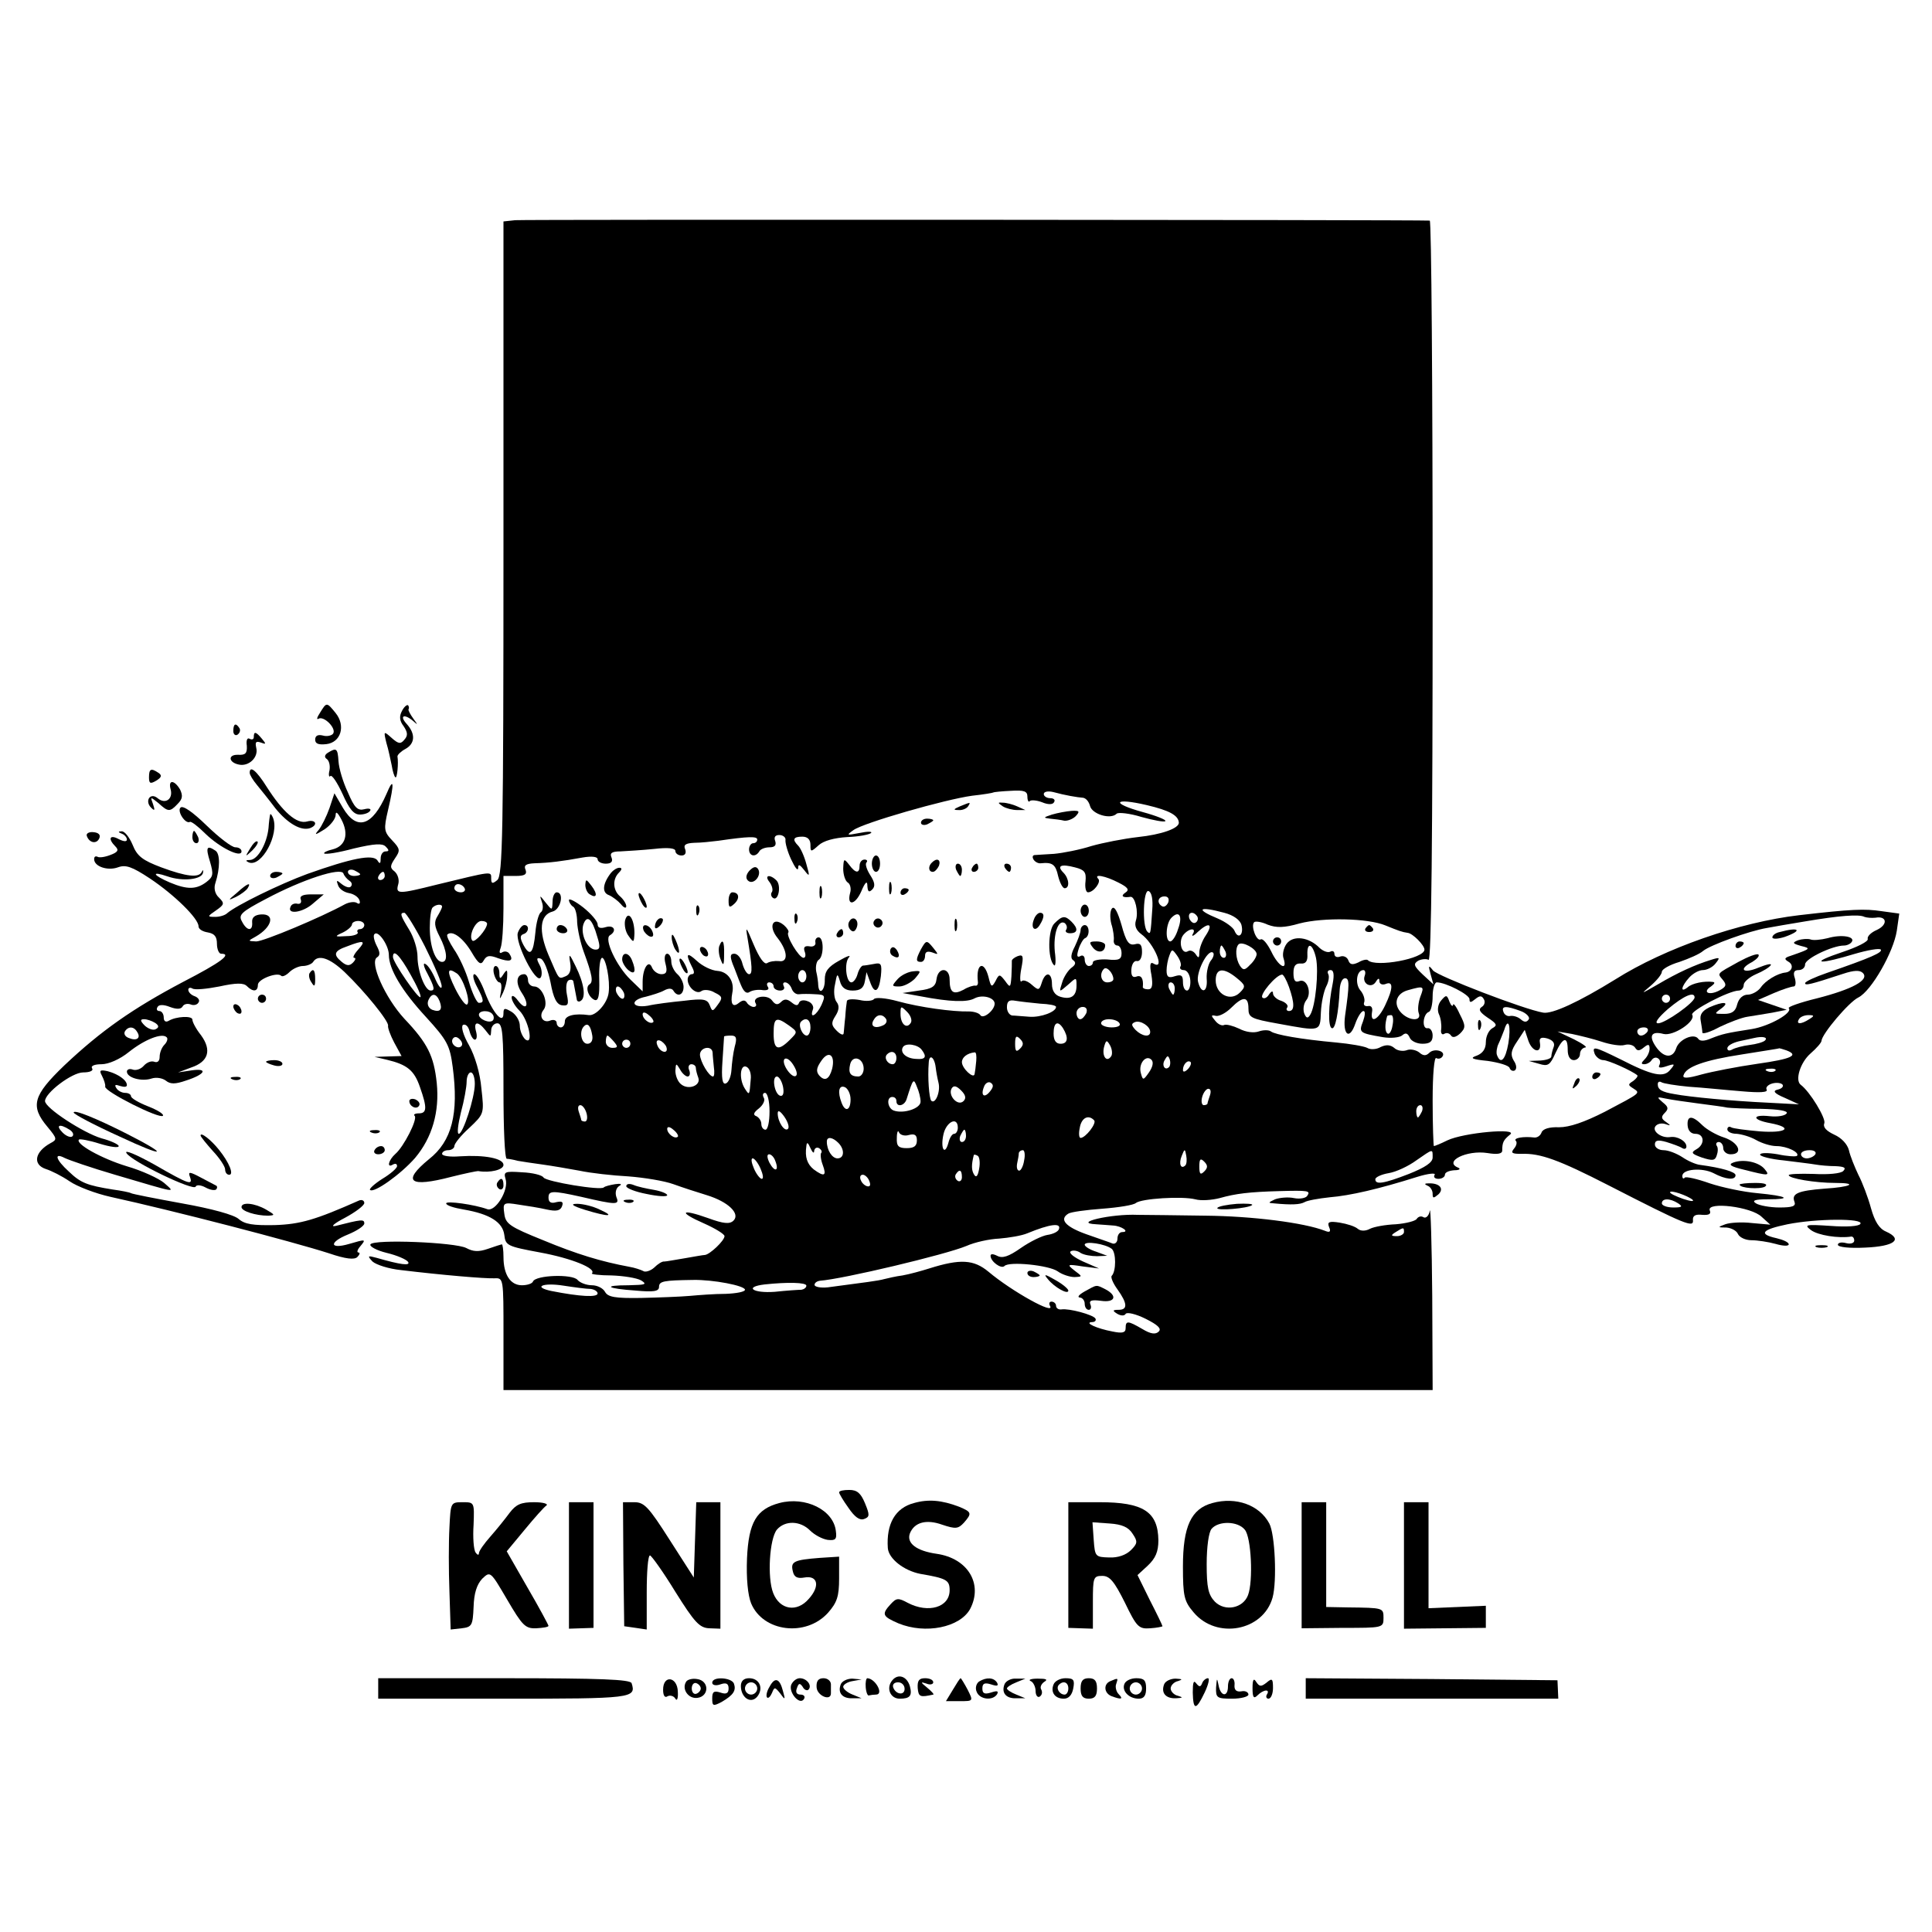 <?xml version="1.0" standalone="no"?>
<!DOCTYPE svg PUBLIC "-//W3C//DTD SVG 20010904//EN"
 "http://www.w3.org/TR/2001/REC-SVG-20010904/DTD/svg10.dtd">
<svg version="1.0" xmlns="http://www.w3.org/2000/svg"
 width="472pt" height="472pt" viewBox="0 0 472 472"
 preserveAspectRatio="xMidYMid meet">
<g transform="translate(0,472) scale(0.1,-0.1)"
fill="#000000" stroke="none">
<path d="M1258 4182 l-28 -3 0 -798 c0 -698 -2 -800 -15 -811 -12 -10 -15 -9
-15 4 0 18 4 18 -132 -15 -96 -24 -102 -24 -95 1 3 10 -1 24 -9 31 -12 9 -11
14 1 32 13 19 13 23 -7 44 -20 21 -21 27 -10 74 16 68 14 82 -4 39 -34 -78
-72 -91 -106 -34 l-21 36 -12 -36 c-7 -20 -19 -44 -26 -53 -12 -14 -10 -14 14
1 15 10 27 26 27 35 0 10 5 6 14 -11 19 -36 10 -65 -21 -73 -14 -3 -23 -8 -21
-10 3 -3 35 2 72 12 51 12 70 13 78 5 9 -9 9 -12 0 -12 -7 0 -12 -8 -12 -17 0
-13 -2 -15 -8 -5 -11 16 -64 5 -171 -33 -68 -25 -174 -77 -196 -96 -5 -5 -18
-9 -29 -9 -20 0 -20 1 2 16 20 14 21 17 7 31 -10 9 -13 23 -9 35 12 37 12 73
0 80 -21 14 -24 8 -13 -27 9 -31 8 -37 -9 -50 -24 -18 -46 -19 -89 -1 -42 18
-47 29 -6 15 37 -13 84 -8 87 9 1 7 0 8 -3 2 -7 -15 -37 -12 -99 11 -45 17
-59 27 -70 55 -8 19 -20 34 -27 33 -9 0 -9 -2 1 -6 6 -2 12 -9 12 -14 0 -6 -8
-5 -20 1 -22 12 -27 1 -8 -18 9 -9 6 -14 -13 -21 -13 -5 -27 -7 -31 -4 -5 2
-8 0 -8 -6 0 -18 33 -29 58 -20 19 7 34 2 78 -27 60 -40 119 -98 119 -117 0
-7 10 -13 23 -15 16 -3 22 -10 22 -28 0 -13 5 -24 10 -24 28 0 0 -21 -93 -69
-123 -65 -200 -119 -290 -204 -76 -73 -84 -99 -41 -150 24 -29 24 -31 7 -40
-38 -21 -44 -52 -11 -63 13 -4 39 -17 58 -30 19 -13 64 -30 100 -38 155 -34
444 -109 534 -138 41 -14 62 -16 69 -9 6 6 7 11 3 11 -5 0 -3 7 4 15 15 18 14
18 -27 6 -48 -14 -50 4 -3 23 22 9 40 21 40 27 0 11 -7 10 -70 -6 -14 -3 -4 6
23 20 26 14 47 30 47 36 0 6 -6 9 -13 6 -106 -47 -143 -58 -206 -60 -53 -1
-73 2 -88 15 -11 10 -65 25 -138 38 -66 12 -122 23 -125 25 -3 2 -23 6 -45 9
-62 10 -78 16 -107 44 -32 29 -37 47 -10 33 10 -5 65 -24 123 -41 156 -46 148
-45 120 -20 -13 11 -54 30 -92 41 -62 19 -126 55 -116 65 2 2 25 -2 50 -10 26
-8 47 -11 47 -6 0 4 -19 13 -42 19 -44 13 -138 74 -138 91 0 20 66 70 93 70
16 0 26 4 22 10 -4 6 6 10 23 10 17 0 45 12 67 30 39 31 81 47 92 36 4 -3 1
-12 -5 -18 -7 -7 -12 -20 -12 -30 0 -10 -5 -15 -13 -12 -8 3 -19 -2 -26 -10
-7 -8 -19 -12 -27 -9 -8 3 -14 0 -14 -5 0 -15 36 -25 60 -17 12 4 27 1 35 -5
11 -9 23 -9 49 0 47 15 56 31 14 25 l-33 -5 32 12 c42 14 51 42 24 79 -12 15
-21 32 -21 38 0 10 -40 8 -58 -3 -7 -4 -12 -1 -12 8 0 9 -5 16 -11 16 -5 0 -8
4 -4 10 3 6 15 6 30 0 16 -6 27 -6 31 1 3 6 12 8 20 5 7 -3 16 -1 19 5 4 5 -1
12 -9 15 -9 3 -16 10 -16 16 0 5 5 6 10 3 6 -4 35 -1 66 5 41 9 59 9 67 1 15
-15 27 -14 27 3 0 14 48 32 57 22 3 -3 12 1 20 9 8 8 23 15 33 15 10 0 22 5
25 10 12 19 40 10 77 -25 49 -47 109 -121 106 -131 -1 -5 6 -24 15 -41 l18
-33 -33 -1 -33 -1 30 -7 c50 -12 67 -26 81 -67 18 -51 17 -64 -3 -64 -9 0 -14
-3 -10 -6 8 -8 -27 -76 -47 -93 -17 -15 -22 -36 -6 -26 6 3 10 2 10 -4 0 -5
-16 -19 -36 -31 -19 -12 -33 -25 -30 -27 9 -9 75 38 110 78 42 50 60 113 53
183 -7 66 -22 97 -79 157 -47 51 -86 138 -67 150 8 5 8 12 -1 29 -6 12 -9 25
-5 28 9 10 35 -28 35 -51 0 -34 31 -87 91 -152 52 -57 58 -69 65 -122 15 -114
-2 -181 -58 -225 -67 -55 -48 -70 55 -43 32 8 61 14 65 14 29 -5 62 3 62 15 0
16 -46 25 -107 21 -24 -2 -43 1 -43 6 0 5 7 9 15 9 8 0 15 5 15 10 0 6 16 26
36 44 37 35 37 35 30 97 -3 37 -16 80 -30 105 -15 26 -20 46 -15 50 6 3 13 -3
16 -15 3 -12 9 -21 13 -21 5 0 6 9 3 20 -7 25 5 26 23 3 13 -17 13 -17 14 0 0
9 7 17 15 17 13 0 15 -25 15 -165 0 -91 3 -165 8 -166 4 0 16 -2 27 -5 11 -2
38 -6 60 -9 22 -3 63 -10 90 -15 28 -6 82 -12 120 -14 39 -3 88 -11 110 -19
22 -8 59 -20 82 -27 52 -16 82 -45 65 -62 -9 -9 -24 -8 -62 6 -67 24 -74 15
-10 -13 27 -12 50 -26 50 -31 0 -11 -36 -45 -48 -46 -4 0 -26 -4 -49 -8 -24
-4 -46 -8 -50 -8 -5 1 -16 -6 -25 -15 -9 -8 -22 -12 -27 -8 -6 3 -21 8 -33 10
-70 13 -129 31 -211 65 -82 33 -92 40 -95 65 -4 27 -2 28 35 22 21 -3 52 -8
69 -12 23 -5 33 -3 37 8 4 11 0 13 -14 10 -13 -4 -19 0 -19 11 0 17 8 18 80 2
86 -20 94 -20 86 -1 -4 11 -1 22 6 27 9 5 5 7 -9 5 -12 -2 -25 -5 -28 -8 -8
-8 -139 14 -147 24 -3 6 -27 12 -53 13 -42 3 -45 1 -40 -16 9 -27 -25 -82 -45
-74 -30 11 -100 21 -100 14 0 -5 19 -11 43 -15 64 -11 95 -31 99 -62 3 -26 7
-28 88 -43 76 -14 138 -39 126 -51 -3 -2 19 -5 48 -5 29 -1 61 -6 72 -12 16
-10 11 -11 -30 -12 -65 0 -55 -8 17 -13 44 -4 57 -2 57 9 0 14 11 16 83 17 49
1 127 -14 127 -24 0 -5 -21 -9 -47 -10 -27 0 -66 -3 -88 -5 -22 -2 -76 -4
-119 -5 -63 -1 -81 2 -88 15 -5 9 -19 16 -32 16 -13 0 -29 6 -35 13 -12 15
-103 12 -109 -4 -2 -5 -14 -9 -27 -9 -28 0 -45 26 -45 69 0 17 -2 31 -4 31 -1
0 -17 -5 -34 -11 -23 -8 -36 -7 -53 2 -27 14 -226 22 -234 9 -3 -5 15 -15 40
-21 25 -6 48 -16 52 -22 6 -10 -18 -7 -77 10 -22 6 -23 5 -10 -9 9 -8 40 -18
70 -21 99 -12 205 -21 228 -20 22 1 22 0 22 -136 l0 -137 1135 0 1135 0 -1
230 c-1 127 -4 221 -6 208 -2 -12 -9 -19 -15 -16 -6 4 -13 2 -17 -4 -3 -5 -26
-11 -51 -13 -25 -1 -53 -6 -63 -11 -11 -6 -23 -6 -30 0 -7 6 -26 12 -44 15
-26 4 -31 2 -26 -11 5 -11 2 -14 -10 -9 -51 20 -179 36 -292 37 -71 1 -146 2
-165 2 -66 3 -162 -20 -102 -23 12 -1 31 -2 41 -3 21 -1 42 -16 23 -16 -7 0
-12 -7 -12 -16 0 -9 -6 -14 -12 -12 -7 3 -37 13 -65 23 -50 18 -66 36 -43 50
6 4 43 9 83 12 40 3 77 9 82 14 14 11 113 17 145 9 14 -4 41 -2 60 3 39 11 72
15 145 17 71 2 77 1 69 -11 -3 -6 -18 -9 -33 -6 -14 3 -35 1 -46 -3 -17 -8
-18 -9 -2 -10 42 -4 63 -3 74 3 6 4 34 9 62 12 49 4 119 20 214 50 26 8 45 10
42 5 -4 -6 1 -10 9 -10 9 0 16 5 16 10 0 6 10 10 23 11 12 0 16 3 10 6 -38 15
20 44 71 36 24 -4 36 -2 36 6 0 20 3 26 19 39 22 17 -113 5 -153 -14 -16 -8
-31 -14 -33 -14 -1 0 -3 50 -3 111 0 65 4 108 9 104 5 -3 12 -1 15 4 9 13 -20
21 -32 9 -8 -8 -15 -8 -25 1 -8 6 -22 9 -31 5 -9 -3 -23 -1 -30 6 -10 8 -20 8
-33 2 -10 -6 -25 -7 -33 -2 -8 4 -42 10 -75 13 -88 8 -149 19 -160 27 -5 4
-19 4 -30 0 -12 -4 -31 -2 -48 7 -15 7 -31 11 -36 9 -5 -3 -15 1 -22 10 -11
13 -11 15 2 12 8 -1 24 7 37 20 29 29 42 28 42 -2 0 -22 6 -25 73 -37 104 -19
102 -20 104 28 1 23 7 51 13 63 6 11 8 25 5 30 -3 6 -1 10 6 10 7 0 9 -11 5
-32 -11 -53 -12 -108 -2 -110 8 -3 16 36 19 95 1 15 6 27 13 27 11 0 11 -15 0
-92 -6 -47 11 -60 25 -19 6 17 15 31 20 31 5 0 4 -11 -1 -25 -11 -28 -9 -29
49 -39 19 -3 39 -1 46 4 9 8 14 6 19 -5 3 -8 17 -15 31 -15 18 0 25 5 25 20 0
11 -6 19 -12 18 -15 -3 -12 35 3 40 5 2 9 19 9 38 0 19 5 34 10 34 22 0 80
-30 80 -41 0 -9 3 -9 14 0 11 9 16 9 21 0 4 -6 2 -15 -5 -19 -9 -6 -5 -13 14
-26 23 -15 25 -19 12 -26 -9 -5 -16 -20 -16 -34 0 -16 -7 -27 -22 -33 -18 -6
-13 -9 27 -13 27 -4 51 -11 53 -17 2 -6 8 -9 13 -6 5 4 4 14 -3 24 -8 14 -7
24 8 46 l19 29 9 -27 c10 -28 33 -32 28 -4 -2 11 3 14 18 10 13 -4 19 -11 16
-20 -3 -8 -6 -19 -6 -24 0 -5 -12 -9 -27 -10 l-28 -1 25 -7 c22 -7 27 -3 40
26 18 39 30 43 30 8 0 -16 6 -25 15 -25 8 0 15 7 15 15 0 8 6 15 13 16 6 0 -6
9 -28 20 l-40 19 35 -6 c19 -4 52 -12 73 -19 21 -7 46 -11 56 -8 10 3 22 0 26
-7 5 -8 10 -8 21 1 11 9 14 8 14 -3 0 -8 -5 -19 -12 -26 -9 -9 -9 -12 -1 -12
7 0 15 5 18 10 4 6 11 8 16 4 5 -3 6 -10 3 -16 -4 -7 2 -8 17 -3 21 7 22 6 10
-8 -16 -21 -44 -15 -122 25 -65 32 -70 33 -63 13 4 -8 13 -15 21 -15 12 0 70
-26 83 -37 2 -2 -2 -8 -10 -14 -13 -8 -13 -10 0 -18 18 -12 20 -10 -69 -57
-51 -26 -87 -38 -112 -38 -24 1 -40 -4 -43 -13 -3 -8 -11 -13 -18 -12 -26 3
-51 -1 -45 -8 4 -3 2 -12 -4 -19 -9 -11 -5 -13 18 -13 46 2 92 -15 213 -77
189 -97 208 -104 206 -85 -1 11 6 15 23 13 16 -1 22 2 18 11 -8 22 102 9 127
-16 l21 -19 -45 4 c-25 3 -54 1 -65 -3 -19 -7 -19 -8 3 -8 12 -1 25 -8 28 -16
4 -8 18 -15 33 -15 14 0 41 -4 59 -9 17 -5 32 -6 32 -1 0 5 -13 11 -30 15 -45
10 -36 21 27 34 70 14 187 15 178 1 -3 -6 -34 -8 -73 -5 -61 4 -65 3 -48 -10
17 -13 68 -21 99 -16 4 0 7 -4 7 -10 0 -6 -9 -9 -20 -6 -11 3 -20 1 -20 -4 0
-6 29 -9 67 -7 71 3 93 20 51 39 -17 7 -28 25 -37 57 -7 26 -21 63 -31 82 -9
19 -20 46 -23 60 -4 15 -18 30 -36 38 -19 9 -28 18 -24 28 4 12 -35 77 -58 94
-14 11 -1 54 24 76 15 13 27 27 27 31 1 17 67 95 90 106 32 16 86 111 94 163
l6 42 -44 6 c-40 6 -72 5 -201 -10 -145 -17 -327 -80 -449 -157 -89 -55 -154
-85 -176 -81 -47 8 -257 89 -269 103 -11 14 -12 13 -6 -9 l7 -25 -26 24 c-22
21 -24 26 -11 34 8 4 20 5 25 2 7 -4 10 303 10 899 0 498 -3 906 -7 907 -27 2
-2213 3 -2235 1z m1252 -1408 c0 -10 3 -15 6 -11 3 3 17 2 30 -3 14 -6 26 -6
29 0 4 6 -1 10 -9 10 -9 0 -16 5 -16 10 0 6 10 8 23 5 29 -8 59 -13 73 -14 7
-1 14 -9 17 -20 5 -20 50 -34 65 -19 4 4 32 1 61 -8 29 -8 55 -13 58 -10 3 3
-22 13 -55 22 -80 22 -71 36 10 17 55 -13 77 -25 78 -43 0 -14 -43 -29 -100
-35 -35 -4 -86 -14 -114 -22 -28 -9 -69 -17 -91 -19 -22 -1 -44 -3 -48 -3 -5
-1 -5 -6 -2 -11 4 -6 12 -10 18 -9 28 3 36 -3 42 -31 4 -16 11 -30 16 -30 13
0 11 24 -3 38 -17 17 -6 22 28 13 24 -6 28 -12 26 -34 -2 -15 1 -27 6 -27 14
0 33 26 25 33 -12 13 18 7 49 -9 24 -12 28 -18 17 -25 -12 -8 -6 -13 13 -10
11 1 20 -37 13 -58 -4 -13 1 -24 13 -33 31 -22 60 -90 30 -72 -8 5 -10 -3 -5
-28 4 -25 2 -35 -8 -35 -8 0 -14 3 -13 6 2 20 -4 30 -16 25 -9 -3 -13 2 -12
18 1 13 7 22 14 20 7 -1 12 9 12 22 0 18 -4 23 -18 19 -14 -3 -21 6 -32 47 -9
31 -17 47 -23 41 -5 -5 -6 -22 -2 -38 5 -15 7 -34 6 -40 -1 -7 3 -13 9 -13 5
0 10 -8 10 -19 0 -15 -7 -18 -35 -15 -19 1 -35 -2 -35 -7 0 -5 -4 -9 -10 -9
-5 0 -10 7 -10 16 0 8 -5 12 -11 8 -8 -4 -9 1 -4 17 4 13 12 26 16 27 12 5 11
32 -1 32 -5 0 -10 -6 -10 -12 0 -7 -7 -25 -14 -40 -10 -19 -11 -30 -4 -34 7
-5 6 -11 -4 -18 -8 -6 -19 -22 -23 -36 -8 -25 -8 -25 14 -6 21 19 21 19 21 -2
0 -26 -14 -35 -40 -27 -13 4 -20 15 -20 31 0 29 -16 32 -25 3 -6 -19 -8 -19
-24 -5 -10 9 -21 13 -25 9 -4 -5 -5 9 -1 30 6 31 5 36 -9 31 -8 -3 -15 -9 -14
-12 0 -4 0 -20 -1 -37 -2 -28 -3 -29 -15 -12 -14 18 -15 18 -24 0 -9 -16 -11
-15 -17 10 -11 42 -31 33 -26 -11 1 -7 -2 -11 -6 -10 -4 1 -18 -3 -29 -10 -25
-13 -34 -7 -34 25 0 30 -28 31 -32 1 -2 -18 -11 -24 -43 -28 l-40 -6 44 -8
c73 -14 114 -15 132 -5 19 10 49 2 49 -13 0 -16 -28 -39 -35 -28 -3 5 -16 9
-28 9 -39 -1 -120 10 -174 25 -29 8 -55 10 -58 5 -3 -4 -19 -6 -35 -2 -17 3
-31 2 -31 -3 -1 -5 -3 -22 -4 -39 -2 -16 -3 -34 -4 -40 -1 -5 -8 -2 -17 7 -13
13 -14 19 -3 36 9 14 10 25 3 34 -6 7 -8 27 -4 43 5 28 6 28 12 8 4 -16 14
-23 31 -23 19 0 27 6 30 23 l4 22 8 -22 c11 -33 22 -28 27 12 3 30 1 34 -17
30 -11 -2 -23 -4 -27 -4 -4 -1 -10 -10 -13 -21 -3 -11 -10 -20 -15 -20 -13 0
-18 48 -6 61 6 7 -5 3 -24 -8 -27 -15 -35 -26 -35 -46 1 -26 -14 -40 -16 -14
0 6 -2 22 -5 34 -2 12 1 25 6 28 13 8 13 55 0 55 -6 0 -9 -6 -8 -12 2 -7 -5
-12 -14 -10 -12 2 -16 -2 -12 -13 3 -8 2 -15 -3 -15 -11 0 -44 55 -37 62 2 3
-3 11 -11 18 -27 22 -39 -3 -15 -32 25 -32 26 -60 3 -56 -10 1 -23 -1 -29 -5
-7 -4 -19 13 -33 46 -18 43 -20 46 -15 17 12 -72 13 -90 4 -90 -5 0 -12 11
-16 25 -3 14 -12 25 -20 25 -10 0 -11 -6 -4 -25 6 -14 14 -37 20 -51 7 -17 14
-23 22 -17 7 4 21 6 32 4 11 -1 16 2 12 8 -4 6 -2 11 3 11 6 0 11 -4 11 -10 0
-5 7 -10 16 -10 8 0 12 5 9 10 -3 6 -2 10 3 10 6 0 13 -7 16 -15 3 -9 11 -15
18 -14 7 1 25 1 40 0 24 -1 25 -3 15 -26 -12 -26 -30 -36 -21 -11 3 7 -3 17
-13 20 -10 4 -19 2 -21 -4 -3 -8 -8 -7 -18 1 -11 9 -18 9 -26 1 -8 -8 -14 -7
-22 4 -12 16 -50 9 -40 -7 3 -5 1 -9 -5 -9 -5 0 -13 5 -16 10 -5 8 -11 7 -21
-1 -14 -11 -20 -1 -15 25 6 28 -10 52 -36 54 -15 1 -37 12 -50 24 -25 23 -29
19 -13 -13 7 -13 7 -19 0 -19 -5 0 -10 -6 -10 -13 0 -19 22 -38 34 -28 6 4 21
3 32 -4 19 -9 20 -13 8 -29 -13 -18 -14 -18 -20 -2 -6 15 -15 17 -63 11 -31
-3 -71 -8 -88 -12 -41 -7 -45 14 -5 22 15 4 35 10 44 15 11 6 19 6 23 0 10
-17 25 -11 25 9 0 10 -7 24 -15 31 -8 7 -15 21 -15 31 0 11 -5 19 -10 19 -6 0
-8 -11 -4 -25 5 -19 2 -25 -10 -25 -9 0 -19 7 -23 16 -8 21 -23 -1 -23 -35 l0
-23 -30 29 c-34 33 -65 99 -50 108 18 11 10 26 -10 20 -13 -4 -20 -2 -20 7 0
7 -16 26 -35 41 -19 15 -35 23 -35 18 0 -5 5 -13 10 -16 6 -3 10 -21 10 -38 1
-18 8 -50 16 -72 21 -57 24 -74 14 -80 -11 -7 -2 -32 13 -38 9 -3 12 11 11 49
-1 30 2 54 7 54 9 0 20 -55 16 -85 -3 -26 -31 -57 -48 -55 -35 5 -59 -1 -59
-15 0 -8 -4 -15 -10 -15 -5 0 -10 5 -10 11 0 6 -7 9 -15 6 -18 -8 -30 10 -17
26 13 16 -3 57 -23 57 -8 0 -15 7 -15 15 0 8 -4 15 -9 15 -20 0 -22 -22 -6
-46 20 -30 11 -46 -10 -18 -8 11 -15 14 -15 7 0 -7 8 -21 19 -32 22 -22 36
-87 14 -70 -7 7 -13 21 -13 33 0 12 -9 27 -20 34 -17 10 -20 10 -20 -4 0 -28
-26 1 -45 51 -9 25 -21 45 -26 45 -5 0 -3 -13 6 -30 18 -34 18 -40 5 -40 -5 0
-16 23 -24 50 -8 28 -25 64 -37 81 -11 17 -19 33 -16 36 12 11 38 -8 59 -43
17 -29 23 -33 30 -20 7 12 14 13 35 5 28 -10 39 -7 28 10 -3 6 -11 8 -17 5 -8
-5 -9 -1 -5 10 4 10 7 53 7 97 l0 79 30 0 c22 0 28 4 24 15 -5 11 1 15 22 16
36 1 68 5 117 14 23 4 37 2 37 -4 0 -6 9 -11 20 -11 13 0 18 5 14 15 -5 11 1
15 22 15 16 1 53 3 82 6 34 4 52 2 52 -5 0 -6 7 -11 15 -11 9 0 12 6 9 15 -5
11 1 15 22 16 16 0 43 3 59 5 75 11 95 11 95 3 0 -5 -4 -9 -10 -9 -5 0 -10 -7
-10 -15 0 -17 16 -20 25 -5 3 6 15 10 25 10 13 0 17 5 14 15 -4 10 0 15 10 15
9 0 16 -6 15 -12 -1 -7 5 -29 14 -48 9 -19 16 -29 17 -21 0 11 4 9 15 -5 13
-17 14 -16 5 15 -5 19 -14 39 -20 45 -15 15 -12 22 10 22 13 0 20 -7 20 -20 0
-18 1 -18 20 -1 12 11 38 18 70 20 28 1 54 6 58 10 4 4 -9 4 -28 0 -32 -6 -33
-6 -15 7 25 18 224 75 290 84 28 3 51 7 52 8 1 1 21 3 43 4 32 2 40 -1 40 -14z
m-1656 -206 c6 -4 7 -10 3 -14 -3 -4 -13 -1 -22 6 -13 11 -14 10 -9 -3 3 -9
15 -17 27 -19 11 -2 22 -9 25 -17 3 -8 0 -11 -6 -7 -6 4 -19 2 -29 -3 -58 -32
-199 -91 -217 -91 -21 1 -21 1 -1 12 40 23 48 56 13 54 -15 -1 -23 -7 -22 -19
2 -23 -13 -22 -25 2 -9 16 -2 23 59 55 88 47 183 78 189 62 2 -6 9 -14 15 -18z
m26 16 c0 -2 -7 -4 -15 -4 -8 0 -15 4 -15 10 0 5 7 7 15 4 8 -4 15 -8 15 -10z
m60 -4 c0 -5 -5 -10 -11 -10 -5 0 -7 5 -4 10 3 6 8 10 11 10 2 0 4 -4 4 -10z
m195 -30 c3 -5 -1 -10 -9 -10 -9 0 -16 5 -16 10 0 6 4 10 9 10 6 0 13 -4 16
-10z m1680 -53 c-4 -59 -4 -61 -12 -53 -13 13 -10 104 3 99 8 -3 11 -21 9 -46z
m39 18 c-4 -8 -10 -12 -15 -9 -14 8 -10 24 6 24 9 0 12 -6 9 -15z m-1774 -10
c0 -3 -5 -13 -11 -23 -9 -14 -8 -25 5 -50 18 -35 21 -62 6 -62 -16 0 -30 37
-30 83 0 24 3 47 7 50 8 8 23 9 23 2z m1911 -15 c23 -6 39 -18 42 -30 6 -24
-8 -36 -17 -14 -3 8 -22 22 -41 30 -56 23 -47 31 16 14z m-1953 -82 c23 -46
42 -90 41 -98 0 -8 -7 -1 -15 17 -7 17 -18 35 -25 38 -6 4 -4 -7 5 -23 18 -35
19 -42 8 -42 -14 0 -32 48 -32 83 0 18 -9 47 -20 65 -22 36 -24 42 -12 42 4 0
27 -37 50 -82z m1840 42 c-5 -17 -14 -30 -19 -30 -13 0 -11 44 3 58 19 19 28
4 16 -28z m47 31 c3 -5 1 -12 -4 -15 -5 -3 -11 1 -15 9 -6 16 9 21 19 6z
m1657 -3 c28 5 31 -17 3 -30 -14 -6 -24 -16 -22 -22 2 -6 -26 -20 -62 -32 -36
-12 -59 -22 -49 -23 9 -1 44 8 77 18 34 10 63 15 66 11 4 -7 -22 -19 -132 -57
-29 -10 -53 -21 -53 -25 0 -6 11 -4 93 23 27 9 41 9 48 2 17 -17 -26 -40 -112
-62 -41 -10 -72 -21 -69 -24 11 -11 -47 -44 -90 -51 -64 -10 -72 -12 -100 -23
-16 -7 -27 -7 -31 -1 -10 15 -47 -1 -54 -23 -8 -25 -30 -24 -49 3 -19 27 -12
40 18 32 24 -6 80 31 70 47 -5 9 90 59 114 59 6 0 12 6 12 14 0 7 14 19 30 26
17 7 33 17 36 22 3 5 -10 2 -30 -6 -38 -16 -50 -4 -15 14 11 7 18 14 15 18 -4
3 -25 -5 -49 -18 -54 -30 -52 -27 -38 -44 10 -12 8 -17 -9 -26 -25 -13 -42 -4
-20 10 8 6 11 10 5 11 -21 3 -51 -3 -62 -13 -19 -15 -16 2 4 24 9 10 24 18 33
18 10 0 24 7 31 16 12 15 11 16 -11 9 -39 -12 -81 -31 -130 -60 -42 -24 -43
-25 -17 -3 15 13 27 28 27 34 0 6 19 17 43 24 23 8 49 19 58 27 17 14 113 49
156 56 15 3 57 10 93 16 83 14 132 18 145 11 6 -2 17 -3 27 -2z m-3123 -46 c8
-25 7 -32 -4 -32 -20 0 -37 37 -30 61 9 26 22 14 34 -29z m1926 27 c32 -13 40
-16 54 -18 12 -1 41 -30 41 -41 0 -22 -119 -44 -138 -26 -2 3 -13 1 -23 -5
-15 -7 -21 -6 -25 5 -3 8 -12 12 -20 9 -8 -3 -14 0 -14 7 0 6 -5 8 -10 5 -6
-3 -17 1 -26 9 -26 27 -65 32 -81 10 -7 -10 -11 -26 -7 -36 10 -32 -13 -19
-30 17 -10 20 -21 33 -26 30 -10 -6 -25 33 -16 42 3 3 18 1 33 -6 21 -8 40 -8
78 3 58 15 167 13 210 -5z m-2495 1 c0 -5 -5 -10 -11 -10 -5 0 -8 -4 -5 -8 2
-4 -10 -9 -27 -9 -30 -2 -31 -1 -9 9 12 6 22 15 22 20 0 4 7 8 15 8 8 0 15 -4
15 -10z m300 3 c-1 -14 -30 -47 -36 -41 -10 11 7 48 22 48 8 0 14 -3 14 -7z
m1756 -28 c-9 -13 -16 -32 -16 -42 0 -14 -2 -15 -9 -4 -5 7 -13 11 -19 7 -15
-9 -24 24 -11 40 14 17 33 18 23 2 -4 -7 2 -5 12 5 27 25 39 21 20 -8z m-2071
-35 c-10 -11 -14 -20 -10 -20 5 0 4 -5 -3 -12 -8 -8 -15 -8 -27 2 -22 18 -19
27 13 38 41 16 47 14 27 -8z m2195 -11 c0 -6 -7 -18 -16 -26 -13 -14 -17 -14
-25 -2 -10 16 -12 43 -3 52 9 8 44 -11 44 -24z m-76 6 c3 -8 1 -15 -4 -15 -6
0 -10 7 -10 15 0 8 2 15 4 15 2 0 6 -7 10 -15z m221 -15 c7 -33 -1 -118 -14
-139 -6 -10 -10 -9 -15 4 -3 10 -1 23 5 31 15 18 2 55 -17 47 -10 -4 -14 2
-14 20 0 17 5 24 18 23 12 -1 17 6 16 22 -1 32 13 27 21 -8z m-331 -21 c-3 -5
1 -9 8 -9 8 0 15 -11 16 -25 1 -14 -3 -25 -8 -25 -6 0 -10 9 -10 21 0 16 -4
19 -20 14 -15 -5 -20 -2 -20 14 0 10 3 27 7 37 6 16 7 16 19 -1 7 -10 11 -22
8 -26z m74 14 c-6 -8 -11 -28 -10 -44 3 -33 -13 -39 -21 -8 -6 22 23 80 36 72
4 -2 2 -12 -5 -20z m-1955 -34 c16 -28 27 -53 24 -55 -5 -5 -67 85 -67 98 0
21 17 4 43 -43z m1717 -11 c0 -5 -7 -8 -15 -8 -15 0 -20 21 -8 33 7 7 23 -11
23 -25z m-1604 14 c15 -10 35 -70 25 -76 -4 -3 -17 15 -29 39 -21 43 -20 53 4
37z m854 -7 c0 -8 -4 -15 -10 -15 -5 0 -10 7 -10 15 0 8 5 15 10 15 6 0 10 -7
10 -15z m1051 -4 c22 -18 23 -21 8 -36 -23 -23 -59 -4 -59 30 0 30 19 32 51 6z
m313 5 c-7 -19 16 -32 27 -15 6 10 9 10 9 2 0 -7 7 -10 15 -7 19 8 19 -10 -1
-52 -17 -36 -37 -46 -32 -16 2 10 -2 16 -10 14 -8 -1 -12 3 -9 10 2 7 -2 20
-10 29 -13 16 -9 49 8 49 4 0 6 -6 3 -14z m-185 -27 c14 -40 14 -59 0 -59 -5
0 -8 4 -4 9 3 5 -4 12 -15 16 -11 3 -20 12 -20 18 0 7 -4 6 -10 -3 -5 -8 -12
-11 -16 -7 -7 7 33 55 48 56 3 1 11 -13 17 -30z m-279 -4 c0 -8 -2 -15 -4 -15
-2 0 -6 7 -10 15 -3 8 -1 15 4 15 6 0 10 -7 10 -15z m-1346 -10 c3 -8 1 -15
-3 -15 -5 0 -11 7 -15 15 -3 8 -1 15 3 15 5 0 11 -7 15 -15z m1946 -10 c-5
-14 -7 -32 -4 -40 8 -20 -22 -20 -42 0 -21 21 -14 48 16 56 39 11 40 10 30
-16z m-2396 -11 c8 -21 1 -28 -18 -21 -9 4 -13 13 -10 22 8 20 20 19 28 -1z
m3006 6 c0 -5 -4 -10 -10 -10 -5 0 -10 5 -10 10 0 6 5 10 10 10 6 0 10 -4 10
-10z m60 3 c-1 -13 -72 -63 -89 -63 -10 0 -1 13 24 35 38 32 65 44 65 28z
m-1599 -15 c22 -1 39 -4 39 -8 0 -12 -37 -26 -65 -24 -16 1 -36 3 -42 3 -7 1
-13 10 -13 20 0 15 5 19 21 16 12 -2 39 -5 60 -7z m-316 -47 c-10 -16 -25 -3
-25 22 0 20 1 20 16 5 9 -9 13 -21 9 -27z m429 24 c-4 -8 -10 -15 -15 -15 -5
0 -9 7 -9 15 0 8 7 15 15 15 9 0 12 -6 9 -15z m1061 5 c14 -5 23 -15 20 -20
-5 -8 -11 -8 -20 0 -7 6 -18 9 -25 8 -7 -2 -15 3 -17 10 -6 15 7 15 42 2z
m-2511 -9 c3 -4 3 -11 0 -14 -8 -8 -34 3 -34 14 0 11 27 12 34 0z m392 -18
c-7 -7 -26 7 -26 19 0 6 6 6 15 -2 9 -7 13 -15 11 -17z m569 7 c3 -6 -1 -13
-10 -16 -19 -8 -30 0 -20 15 8 14 22 14 30 1z m1237 -15 c-2 -14 -8 -23 -12
-20 -7 4 -7 23 -1 43 1 1 5 2 10 2 4 0 6 -11 3 -25z m1018 15 c-20 -13 -33
-13 -25 0 3 6 14 10 23 10 15 0 15 -2 2 -10z m-4041 -9 c9 -6 10 -11 2 -15 -6
-4 -18 0 -27 8 -12 12 -12 16 -2 16 7 0 19 -4 27 -9z m1548 -6 c22 -16 22 -16
3 -35 -29 -29 -40 -25 -40 15 0 39 6 42 37 20z m53 -5 c0 -11 -4 -20 -9 -20
-11 0 -22 26 -14 34 12 12 23 5 23 -14z m755 10 c4 -6 -5 -10 -19 -10 -14 0
-26 5 -26 10 0 6 9 10 19 10 11 0 23 -4 26 -10z m75 -21 c0 -14 -20 -11 -36 5
-10 11 -11 15 -1 19 13 5 37 -10 37 -24z m-1363 -9 c2 -12 -3 -20 -12 -20 -15
0 -21 31 -8 43 9 9 16 1 20 -23z m1150 18 c14 -23 12 -38 -6 -38 -11 0 -17 8
-17 25 0 27 10 33 23 13z m1088 -37 c-7 -40 -19 -53 -28 -28 -2 6 0 19 4 27 4
8 10 24 14 34 10 33 17 9 10 -33z m-3350 28 c10 -15 -1 -23 -20 -15 -9 3 -13
10 -10 16 8 13 22 13 30 -1z m3690 1 c-3 -5 -10 -10 -16 -10 -5 0 -9 5 -9 10
0 6 7 10 16 10 8 0 12 -4 9 -10z m-2898 -36 c-9 -9 -28 6 -21 18 4 6 10 6 17
-1 6 -6 8 -13 4 -17z m373 11 c10 -12 10 -15 -4 -15 -9 0 -16 7 -16 15 0 8 2
15 4 15 2 0 9 -7 16 -15z m295 -12 c-4 -16 -7 -41 -8 -57 -1 -16 -7 -31 -14
-33 -8 -3 -11 12 -8 54 2 32 4 59 4 61 1 1 8 2 17 2 13 0 15 -6 9 -27z m697
-5 c-9 -9 -12 -7 -12 12 0 19 3 21 12 12 9 -9 9 -15 0 -24z m1820 20 c-4 -4
-21 -9 -38 -11 -16 -2 -35 -7 -42 -11 -7 -4 -12 -3 -12 3 0 6 12 13 28 17 15
3 32 7 37 8 21 5 35 2 27 -6z m-2772 -8 c0 -5 -4 -10 -10 -10 -5 0 -10 5 -10
10 0 6 5 10 10 10 6 0 10 -4 10 -10z m88 -8 c6 -18 -15 -14 -22 4 -4 10 -1 14
6 12 6 -2 14 -10 16 -16z m1087 -22 c-11 -17 -23 -1 -18 21 5 19 7 19 15 5 5
-9 6 -21 3 -26z m-463 15 c13 -17 9 -24 -14 -22 -25 1 -40 16 -32 29 7 11 37
6 46 -7z m-511 -7 c0 -7 2 -23 3 -35 2 -13 1 -23 -2 -23 -10 0 -31 36 -32 53
0 19 30 24 31 5z m2623 6 c32 -12 14 -21 -71 -33 -49 -7 -110 -19 -136 -26
-35 -10 -47 -10 -44 -2 6 21 52 37 143 51 49 8 90 14 91 15 1 0 8 -2 17 -5z
m-2331 -45 c-7 -26 -18 -32 -32 -16 -8 10 -6 19 6 36 18 26 34 13 26 -20z
m157 26 c0 -8 -4 -15 -9 -15 -13 0 -22 16 -14 24 11 11 23 6 23 -9z m195 -7
c-1 -13 -3 -27 -4 -32 -2 -13 -31 14 -31 29 0 12 13 22 31 24 4 1 5 -9 4 -21z
m-440 -36 c-9 -9 -36 28 -29 40 4 5 13 0 21 -12 8 -12 12 -24 8 -28z m165 17
c0 -10 -6 -19 -13 -19 -20 0 -25 9 -20 30 6 24 33 15 33 -11z m176 3 c1 -9 4
-26 7 -38 5 -21 -8 -53 -18 -43 -5 6 -9 56 -6 93 1 22 14 14 17 -12z m521 -12
c-14 -20 -15 -20 -20 -1 -6 23 13 45 26 32 6 -6 3 -18 -6 -31z m49 13 c-10
-10 -19 5 -10 18 6 11 8 11 12 0 2 -7 1 -15 -2 -18z m46 -5 c-7 -7 -12 -8 -12
-2 0 14 12 26 19 19 2 -3 -1 -11 -7 -17z m-1222 -18 c5 0 7 7 4 15 -4 8 -1 15
5 15 6 0 11 -4 11 -9 0 -5 3 -16 6 -24 7 -19 -24 -31 -42 -16 -8 6 -14 21 -14
33 1 19 2 19 11 4 5 -10 14 -18 19 -18z m154 -8 c-3 -38 -3 -39 -14 -22 -15
23 -12 60 3 54 8 -3 13 -17 11 -32z m2503 22 c-3 -3 -12 -4 -19 -1 -8 3 -5 6
6 6 11 1 17 -2 13 -5z m-3177 -32 c0 -34 -29 -122 -39 -122 -5 0 -2 23 5 52 8
29 14 63 14 75 0 13 5 23 10 23 6 0 10 -13 10 -28z m753 -7 c3 -16 0 -24 -7
-22 -14 4 -21 47 -8 47 5 0 12 -11 15 -25z m336 -36 c1 -17 -42 -31 -66 -22
-15 6 -18 33 -3 33 6 0 10 -4 10 -10 0 -16 20 -12 25 5 16 51 17 51 25 30 5
-11 9 -27 9 -36z m170 25 c-14 -18 -24 -11 -15 11 3 9 11 13 16 10 8 -5 7 -11
-1 -21z m1707 11 c33 -2 90 -8 128 -11 45 -4 66 -3 62 4 -3 5 3 12 14 15 11 3
22 1 25 -3 3 -5 -3 -10 -12 -12 -13 -3 -9 -9 17 -20 l35 -16 -75 4 c-87 4
-193 14 -229 21 -31 5 -41 11 -41 24 0 6 4 8 9 5 4 -3 35 -8 67 -11z m-2048
-31 c0 -27 -13 -32 -22 -8 -10 26 -7 44 8 38 7 -3 14 -16 14 -30z m276 -4
c-14 -14 -39 14 -29 31 5 8 12 6 23 -5 11 -11 13 -19 6 -26z m602 14 c-3 -9
-6 -18 -6 -20 0 -2 -4 -4 -9 -4 -5 0 -7 9 -4 20 3 11 10 20 15 20 6 0 7 -7 4
-16z m-1076 -39 c0 -25 -4 -45 -10 -45 -5 0 -10 6 -10 14 0 8 -6 16 -12 19 -9
3 -7 9 6 19 10 8 16 20 12 26 -4 7 -2 12 3 12 6 0 11 -20 11 -45z m2270 19
c30 -4 62 -8 70 -10 8 -1 46 -3 83 -3 43 -1 66 -5 62 -11 -4 -6 -22 -9 -41 -7
-45 5 -44 -9 1 -17 58 -11 39 -25 -26 -20 -34 3 -66 7 -70 10 -5 3 -9 0 -9 -5
0 -6 10 -11 23 -11 12 -1 33 -7 47 -15 14 -8 36 -15 50 -15 26 0 58 -16 50
-24 -3 -2 -24 -1 -47 4 -24 4 -43 4 -43 -1 0 -4 26 -11 58 -14 31 -4 66 -8 77
-10 11 -2 33 -4 49 -4 22 -1 27 -4 19 -12 -6 -6 -36 -9 -72 -7 -34 1 -61 0
-61 -3 0 -8 64 -19 114 -19 57 0 38 -10 -27 -14 -64 -5 -81 -12 -73 -32 4 -11
-5 -14 -37 -14 -23 0 -49 5 -57 10 -11 7 -3 10 29 10 61 0 48 8 -26 15 -34 3
-86 14 -116 24 -31 11 -58 17 -61 14 -3 -4 -6 -2 -6 4 0 17 48 21 76 7 30 -16
54 -18 54 -5 0 8 -34 18 -86 25 -11 1 -31 10 -44 19 -14 9 -34 17 -46 17 -11
0 -21 6 -21 14 0 10 7 12 28 6 16 -5 33 -11 39 -15 5 -3 10 -2 10 4 0 13 -22
26 -40 23 -21 -3 -44 14 -36 26 4 6 14 9 24 6 14 -5 15 -4 2 5 -12 8 -12 13
-3 22 10 10 9 15 -5 26 -15 13 -15 14 8 9 14 -3 50 -8 80 -12z m-2717 -24 c3
-11 1 -20 -4 -20 -5 0 -9 2 -9 4 0 2 -3 11 -6 20 -3 9 -2 16 4 16 5 0 12 -9
15 -20z m2041 5 c-4 -8 -8 -15 -10 -15 -2 0 -4 7 -4 15 0 8 4 15 10 15 5 0 7
-7 4 -15z m-1549 -43 c-8 -8 -25 17 -25 38 0 9 6 6 16 -8 9 -13 13 -26 9 -30z
m748 21 c7 -7 -21 -43 -33 -43 -4 0 -5 11 -2 25 4 24 21 33 35 18z m-333 -18
c0 -8 -4 -15 -9 -15 -5 0 -11 -10 -14 -22 -9 -33 -20 -14 -12 21 7 31 35 44
35 16z m-2170 -5 c8 -5 11 -12 7 -16 -4 -4 -15 0 -24 9 -18 18 -8 23 17 7z
m1486 -17 c-7 -7 -26 7 -26 19 0 6 6 6 15 -2 9 -7 13 -15 11 -17z m564 4 c15
4 20 0 20 -13 0 -14 -7 -19 -25 -19 -20 0 -25 5 -24 25 0 14 3 20 5 14 3 -7
14 -10 24 -7z m140 -2 c0 -8 -4 -15 -10 -15 -5 0 -7 7 -4 15 4 8 8 15 10 15 2
0 4 -7 4 -15z m-312 -17 c16 -16 15 -38 -2 -38 -13 0 -26 20 -26 41 0 13 14
11 28 -3z m-59 -20 c1 7 6 10 12 7 6 -4 8 -9 5 -12 -2 -3 -1 -16 4 -29 10 -27
4 -30 -22 -11 -16 13 -22 30 -18 57 1 11 4 9 10 -5 5 -11 9 -14 9 -7z m513
-23 c-2 -14 -8 -25 -12 -25 -5 0 -7 8 -5 18 2 9 4 20 4 25 1 4 5 7 10 7 4 0 6
-11 3 -25z m394 -12 c-11 -11 -17 4 -9 23 7 18 8 18 11 1 2 -10 1 -21 -2 -24z
m604 19 c0 -12 -18 -24 -58 -40 -62 -24 -82 -27 -82 -13 0 5 15 12 33 15 18 3
48 17 67 31 42 29 40 29 40 7z m935 8 c-3 -5 -13 -10 -21 -10 -8 0 -14 5 -14
10 0 6 9 10 21 10 11 0 17 -4 14 -10z m-2541 -16 c10 -25 -1 -29 -14 -5 -6 12
-7 21 -1 21 5 0 12 -7 15 -16z m498 -20 c-3 -17 -7 -22 -12 -14 -7 11 -7 24
-1 48 1 2 5 1 10 -2 4 -3 6 -17 3 -32z m-534 1 c6 -14 8 -25 3 -25 -4 0 -13
11 -19 25 -6 14 -8 25 -3 25 4 0 13 -11 19 -25z m1084 -7 c-9 -9 -12 -7 -12
12 0 19 3 21 12 12 9 -9 9 -15 0 -24z m-592 -14 c0 -8 -5 -12 -10 -9 -6 4 -8
11 -5 16 9 14 15 11 15 -7z m-226 -10 c4 -10 1 -14 -6 -12 -15 5 -23 28 -10
28 5 0 13 -7 16 -16z m2011 -45 c5 -5 -5 -4 -23 2 -17 6 -32 13 -32 16 0 7 43
-8 55 -18z m-35 -9 c12 -8 9 -10 -12 -10 -16 0 -28 5 -28 10 0 13 20 13 40 0z
m-1513 -63 c-2 -6 -14 -12 -28 -14 -13 -2 -42 -16 -65 -32 -30 -21 -45 -26
-58 -19 -10 5 -16 5 -16 0 0 -14 26 -33 34 -25 11 12 109 2 130 -13 11 -8 30
-14 41 -14 20 1 20 1 0 16 -19 15 -18 16 20 10 l40 -5 -39 17 c-22 10 -36 21
-30 25 5 3 16 2 24 -4 8 -5 26 -8 40 -8 l25 1 -27 10 c-16 5 -28 13 -28 17 0
10 51 2 66 -10 11 -9 11 -55 0 -66 -3 -3 3 -18 14 -33 25 -35 25 -50 3 -50
-15 0 -16 -2 -3 -10 9 -5 17 -5 20 0 3 5 25 0 49 -12 30 -15 39 -24 32 -31 -8
-8 -20 -6 -40 6 -36 21 -41 21 -41 2 0 -11 -8 -13 -32 -8 -38 7 -71 22 -50 23
7 0 11 4 8 9 -6 9 -64 25 -83 22 -7 -1 -13 3 -13 9 0 5 -5 10 -11 10 -5 0 -7
-4 -4 -10 15 -25 -93 35 -150 83 -36 30 -69 32 -145 8 -19 -6 -48 -14 -65 -17
-16 -2 -37 -7 -45 -9 -14 -4 -46 -8 -137 -20 -18 -2 -33 1 -33 6 0 5 6 9 13
10 56 4 308 64 358 85 20 9 56 17 80 18 24 2 55 7 69 13 56 23 83 26 77 10z
m843 -7 c0 -5 -8 -10 -17 -10 -15 0 -16 2 -3 10 19 12 20 12 20 0z m-1987
-139 c9 -1 17 -6 17 -11 0 -10 -42 -8 -113 6 -47 10 -20 21 30 13 26 -4 56 -8
66 -8z m527 8 c0 -5 -6 -9 -12 -10 -7 0 -37 -2 -65 -5 -54 -4 -76 12 -25 18
56 6 102 5 102 -3z"/>
<path d="M2345 2750 c-16 -7 -17 -9 -3 -9 9 -1 20 4 23 9 7 11 7 11 -20 0z"/>
<path d="M2450 2750 c8 -5 24 -9 35 -9 l20 0 -20 9 c-11 5 -27 9 -35 9 -13 1
-13 0 0 -9z"/>
<path d="M2570 2730 c-21 -7 -22 -8 -5 -10 11 -1 27 -3 35 -5 8 -1 21 4 28 11
11 12 9 14 -10 13 -13 -1 -34 -5 -48 -9z"/>
<path d="M2250 2710 c0 -5 7 -7 15 -4 8 4 15 8 15 10 0 2 -7 4 -15 4 -8 0 -15
-4 -15 -10z"/>
<path d="M2130 2610 c0 -11 5 -20 10 -20 6 0 10 9 10 20 0 11 -4 20 -10 20 -5
0 -10 -9 -10 -20z"/>
<path d="M2060 2598 c0 -15 5 -30 11 -34 6 -3 9 -15 6 -25 -9 -33 12 -31 27 3
10 24 15 27 15 14 1 -15 4 -17 12 -9 8 8 6 18 -5 35 -9 14 -13 28 -9 31 3 4 1
7 -5 7 -7 0 -12 -7 -12 -15 0 -20 -10 -19 -26 3 -12 15 -13 15 -14 -10z"/>
<path d="M2277 2613 c-10 -9 -9 -23 2 -23 5 0 11 7 15 15 5 15 -5 20 -17 8z"/>
<path d="M1831 2593 c-8 -9 -10 -18 -4 -24 13 -13 35 12 25 28 -5 7 -11 6 -21
-4z"/>
<path d="M2336 2595 c4 -8 8 -15 10 -15 2 0 4 7 4 15 0 8 -4 15 -10 15 -5 0
-7 -7 -4 -15z"/>
<path d="M2375 2600 c-3 -5 -1 -10 4 -10 6 0 11 5 11 10 0 6 -2 10 -4 10 -3 0
-8 -4 -11 -10z"/>
<path d="M2455 2600 c3 -5 8 -10 11 -10 2 0 4 5 4 10 0 6 -5 10 -11 10 -5 0
-7 -4 -4 -10z"/>
<path d="M1493 2588 c-21 -27 -23 -49 -5 -55 9 -4 22 -14 29 -22 7 -9 13 -11
13 -5 0 6 -7 17 -15 24 -18 15 -19 42 -3 58 8 8 8 12 1 12 -6 0 -15 -6 -20
-12z"/>
<path d="M1880 2565 c6 -8 9 -19 6 -24 -4 -5 -2 -12 3 -15 13 -8 20 31 8 43
-16 16 -31 13 -17 -4z"/>
<path d="M1430 2558 c0 -9 5 -20 11 -23 17 -11 20 0 4 21 -13 17 -14 17 -15 2z"/>
<path d="M2172 2550 c0 -14 2 -19 5 -12 2 6 2 18 0 25 -3 6 -5 1 -5 -13z"/>
<path d="M2002 2540 c0 -14 2 -19 5 -12 2 6 2 18 0 25 -3 6 -5 1 -5 -13z"/>
<path d="M2200 2539 c0 -5 5 -7 10 -4 6 3 10 8 10 11 0 2 -4 4 -10 4 -5 0 -10
-5 -10 -11z"/>
<path d="M1350 2518 c-1 -23 -1 -23 -17 -3 -15 19 -15 19 -9 1 4 -11 2 -22 -3
-25 -5 -4 -11 -25 -13 -49 -5 -52 -13 -60 -29 -31 -9 17 -9 24 0 27 13 4 15
22 2 22 -5 0 -12 -8 -16 -19 -7 -24 45 -127 56 -109 4 6 3 21 -3 31 -8 15 -7
18 3 15 8 -3 18 -29 24 -58 7 -39 15 -54 28 -56 15 -2 17 2 12 26 -3 16 -2 31
4 35 6 3 12 1 12 -4 1 -6 3 -15 4 -21 1 -5 3 -15 4 -21 0 -5 5 -8 10 -4 13 8
8 43 -13 85 -15 31 -17 32 -13 8 3 -18 -1 -29 -11 -33 -18 -7 -15 -11 -42 52
-25 59 -21 98 10 106 20 5 29 47 10 47 -5 0 -10 -10 -10 -22z"/>
<path d="M1560 2535 c0 -5 5 -17 10 -25 5 -8 10 -10 10 -5 0 6 -5 17 -10 25
-5 8 -10 11 -10 5z"/>
<path d="M1780 2520 c0 -17 2 -19 14 -8 14 13 12 28 -5 28 -5 0 -9 -9 -9 -20z"/>
<path d="M1701 2494 c0 -11 3 -14 6 -6 3 7 2 16 -1 19 -3 4 -6 -2 -5 -13z"/>
<path d="M2640 2495 c0 -8 5 -15 10 -15 6 0 10 7 10 15 0 8 -4 15 -10 15 -5 0
-10 -7 -10 -15z"/>
<path d="M1527 2471 c-2 -11 1 -28 9 -38 12 -17 13 -16 14 7 0 36 -16 58 -23
31z"/>
<path d="M1941 2474 c0 -11 3 -14 6 -6 3 7 2 16 -1 19 -3 4 -6 -2 -5 -13z"/>
<path d="M2526 2474 c-9 -22 3 -32 14 -14 12 19 12 30 1 30 -5 0 -12 -7 -15
-16z"/>
<path d="M1607 2473 c-4 -3 -7 -11 -7 -17 0 -6 5 -5 12 2 6 6 9 14 7 17 -3 3
-9 2 -12 -2z"/>
<path d="M2075 2469 c-4 -6 -3 -15 3 -21 6 -6 11 -4 15 6 7 18 -9 31 -18 15z"/>
<path d="M2136 2471 c-4 -5 -2 -12 3 -15 5 -4 12 -2 15 3 4 5 2 12 -3 15 -5 4
-12 2 -15 -3z"/>
<path d="M2332 2460 c0 -14 2 -19 5 -12 2 6 2 18 0 25 -3 6 -5 1 -5 -13z"/>
<path d="M2576 2464 c-16 -15 -17 -87 -1 -102 4 -4 5 11 2 33 -4 43 8 79 24
70 5 -4 7 -11 4 -16 -4 -5 1 -9 9 -9 19 0 21 11 4 28 -16 16 -23 15 -42 -4z"/>
<path d="M1360 2450 c0 -5 7 -10 16 -10 8 0 12 5 9 10 -3 6 -10 10 -16 10 -5
0 -9 -4 -9 -10z"/>
<path d="M1572 2448 c2 -6 10 -14 16 -16 7 -2 10 2 6 12 -7 18 -28 22 -22 4z"/>
<path d="M2045 2440 c-3 -5 -1 -10 4 -10 6 0 11 5 11 10 0 6 -2 10 -4 10 -3 0
-8 -4 -11 -10z"/>
<path d="M1641 2430 c0 -8 4 -22 9 -30 12 -18 12 -2 0 25 -6 13 -9 15 -9 5z"/>
<path d="M1757 2408 c-2 -7 -1 -22 4 -33 6 -16 8 -14 8 13 1 33 -4 41 -12 20z"/>
<path d="M2250 2401 c-13 -25 -13 -31 0 -31 6 0 10 7 10 15 0 10 6 12 18 8 15
-6 15 -5 3 10 -17 21 -18 21 -31 -2z"/>
<path d="M2670 2405 c12 -15 30 -12 30 6 0 5 -10 9 -21 9 -18 0 -19 -2 -9 -15z"/>
<path d="M1710 2401 c0 -5 5 -13 10 -16 6 -3 10 -2 10 4 0 5 -4 13 -10 16 -5
3 -10 2 -10 -4z"/>
<path d="M2176 2402 c-3 -6 -1 -14 5 -17 14 -9 20 -2 10 14 -6 8 -11 9 -15 3z"/>
<path d="M1520 2376 c0 -7 7 -19 15 -26 16 -13 20 -3 9 24 -8 20 -24 21 -24 2z"/>
<path d="M1660 2375 c0 -5 5 -17 10 -25 5 -8 10 -10 10 -5 0 6 -5 17 -10 25
-5 8 -10 11 -10 5z"/>
<path d="M1207 2340 c3 -11 9 -20 13 -20 5 0 6 -10 4 -22 -4 -21 -4 -22 5 -3
5 11 10 29 10 40 1 17 -1 17 -9 5 -8 -13 -10 -12 -10 3 0 9 -4 17 -9 17 -5 0
-7 -9 -4 -20z"/>
<path d="M2193 2328 c-15 -17 -15 -18 4 -18 11 0 28 9 38 19 16 19 16 20 -4
18 -12 -1 -29 -9 -38 -19z"/>
<path d="M735 2522 c2 -7 -1 -11 -8 -10 -7 2 -15 -1 -17 -7 -10 -20 29 -15 54
7 l27 23 -31 0 c-20 0 -29 -4 -25 -13z"/>
<path d="M4348 2443 c-10 -2 -18 -8 -18 -13 0 -5 14 -4 30 1 45 16 36 25 -12
12z"/>
<path d="M4465 2428 c-16 -4 -36 -6 -42 -3 -7 2 -21 1 -30 -2 -15 -6 -14 -8 7
-14 25 -6 24 -7 -25 -24 -16 -5 -17 -8 -5 -15 13 -8 8 -24 -8 -26 -20 -2 -49
-20 -60 -36 -7 -10 -22 -18 -32 -18 -12 0 -22 -9 -26 -24 -4 -17 -13 -23 -32
-23 -24 0 -25 0 -7 13 23 17 5 18 -29 3 -18 -9 -24 -18 -21 -33 2 -12 4 -24 4
-29 1 -4 20 2 42 14 23 11 54 23 68 25 14 2 42 7 61 10 l35 7 -35 12 -35 12
39 17 c21 9 43 16 48 16 5 0 6 9 3 20 -5 14 -2 20 9 20 9 0 16 6 16 14 0 14
67 46 95 46 7 0 16 4 19 9 9 13 -25 19 -59 9z"/>
<path d="M4240 2409 c0 -5 5 -7 10 -4 6 3 10 8 10 11 0 2 -4 4 -10 4 -5 0 -10
-5 -10 -11z"/>
<path d="M3336 2452 c-3 -5 1 -9 9 -9 8 0 12 4 9 9 -3 4 -7 8 -9 8 -2 0 -6 -4
-9 -8z"/>
<path d="M3110 2420 c0 -5 5 -10 10 -10 6 0 10 5 10 10 0 6 -4 10 -10 10 -5 0
-10 -4 -10 -10z"/>
<path d="M4123 1970 c1 -12 8 -20 19 -20 22 0 24 -26 2 -38 -14 -8 -11 -11 14
-20 25 -8 32 -8 36 5 3 8 4 19 0 24 -3 5 0 9 5 9 6 0 11 -7 11 -15 0 -8 8 -15
18 -15 32 0 20 29 -16 41 -19 6 -43 20 -53 30 -25 25 -38 24 -36 -1z"/>
<path d="M4235 1880 c-14 -5 -7 -10 27 -18 59 -15 63 -15 49 2 -14 17 -51 25
-76 16z"/>
<path d="M4250 1826 c0 -9 50 -12 62 -5 8 6 -1 9 -24 9 -21 0 -38 -2 -38 -4z"/>
<path d="M2510 1610 c0 -6 7 -10 15 -10 8 0 15 2 15 4 0 2 -7 6 -15 10 -8 3
-15 1 -15 -4z"/>
<path d="M2560 1595 c16 -20 50 -39 50 -28 0 4 -14 16 -32 26 -26 15 -29 15
-18 2z"/>
<path d="M2650 1565 c-14 -8 -19 -14 -12 -15 6 0 12 -7 12 -15 0 -8 4 -15 10
-15 5 0 7 6 4 13 -4 10 3 12 26 9 34 -5 41 12 11 28 -24 12 -20 12 -51 -5z"/>
<path d="M782 2979 c-8 -12 -9 -18 -4 -15 13 8 44 -23 36 -36 -3 -5 -15 -8
-25 -5 -12 3 -19 0 -19 -10 0 -10 8 -13 27 -11 36 4 48 45 23 76 -22 27 -22
27 -38 1z"/>
<path d="M982 2983 c-7 -13 -6 -24 4 -37 10 -15 11 -23 2 -33 -9 -11 -14 -11
-31 4 -20 18 -20 17 -13 -12 5 -16 10 -41 13 -55 2 -13 6 -27 9 -29 4 -4 8 34
5 51 0 4 8 12 19 18 24 13 26 37 3 62 -18 20 -5 25 17 6 11 -10 11 -9 0 6 -8
11 -13 21 -12 23 2 3 1 7 -1 10 -3 2 -10 -4 -15 -14z"/>
<path d="M570 2934 c0 -8 5 -12 10 -9 6 4 8 11 5 16 -9 14 -15 11 -15 -7z"/>
<path d="M620 2919 c0 -5 -4 -7 -10 -4 -6 4 -9 -4 -7 -17 1 -18 -3 -23 -21
-22 -26 1 -24 -19 2 -24 24 -5 48 18 42 41 -3 14 -1 17 11 13 13 -5 14 -4 3 9
-15 18 -20 19 -20 4z"/>
<path d="M801 2881 c-8 -5 -9 -11 -3 -15 6 -4 9 -16 7 -28 -3 -11 -1 -18 2
-14 4 4 17 -16 30 -44 16 -36 27 -50 42 -50 11 0 22 4 25 9 4 5 -3 7 -14 4
-16 -4 -24 3 -40 41 -12 25 -22 59 -23 76 -2 32 -5 34 -26 21z"/>
<path d="M364 2821 c0 -15 3 -17 18 -8 13 8 14 13 5 19 -18 12 -23 10 -23 -11z"/>
<path d="M610 2832 c0 -5 8 -18 18 -30 9 -11 30 -37 45 -57 30 -37 63 -56 85
-48 20 8 13 22 -8 16 -25 -7 -59 23 -98 84 -25 40 -42 54 -42 35z"/>
<path d="M417 2791 c6 -23 -13 -37 -32 -21 -18 15 -32 -7 -16 -23 9 -9 10 -7
5 8 -7 19 -7 19 13 3 24 -22 28 -22 47 -2 12 12 13 20 6 35 -14 24 -30 25 -23
0z"/>
<path d="M441 2747 c-9 -9 12 -41 23 -35 3 2 20 -11 38 -29 35 -34 88 -60 88
-43 0 6 -7 10 -15 10 -9 0 -40 24 -70 53 -34 33 -58 50 -64 44z"/>
<path d="M660 2730 c-1 -3 -3 -18 -4 -33 -4 -38 -26 -77 -45 -78 -11 0 -12 -2
-3 -6 31 -12 75 69 59 109 -3 7 -6 11 -7 8z"/>
<path d="M212 2678 c6 -18 25 -21 31 -5 3 8 -3 13 -15 14 -10 1 -18 -3 -16 -9z"/>
<path d="M470 2675 c0 -8 4 -15 10 -15 5 0 7 7 4 15 -4 8 -8 15 -10 15 -2 0
-4 -7 -4 -15z"/>
<path d="M611 2647 c-13 -21 -12 -21 5 -5 10 10 16 20 13 22 -3 3 -11 -5 -18
-17z"/>
<path d="M660 2580 c0 -5 7 -7 15 -4 8 4 15 8 15 10 0 2 -7 4 -15 4 -8 0 -15
-4 -15 -10z"/>
<path d="M579 2539 c-23 -19 -23 -20 -2 -10 12 6 25 16 28 21 10 16 -1 12 -26
-11z"/>
<path d="M756 2342 c-2 -4 -1 -14 5 -22 7 -12 9 -10 9 8 0 23 -5 28 -14 14z"/>
<path d="M630 2280 c0 -5 5 -10 10 -10 6 0 10 5 10 10 0 6 -4 10 -10 10 -5 0
-10 -4 -10 -10z"/>
<path d="M3521 2276 c-8 -9 -10 -23 -6 -33 5 -10 7 -26 6 -37 -2 -10 2 -15 7
-12 6 4 13 2 17 -4 4 -6 12 -4 22 5 14 14 14 19 -1 48 -8 18 -16 28 -16 22 -1
-5 -5 -2 -9 8 -6 17 -8 17 -20 3z"/>
<path d="M570 2261 c0 -5 5 -13 10 -16 6 -3 10 -2 10 4 0 5 -4 13 -10 16 -5 3
-10 2 -10 -4z"/>
<path d="M3611 2214 c0 -11 3 -14 6 -6 3 7 2 16 -1 19 -3 4 -6 -2 -5 -13z"/>
<path d="M650 2126 c0 -2 9 -6 20 -9 11 -3 20 -1 20 4 0 5 -9 9 -20 9 -11 0
-20 -2 -20 -4z"/>
<path d="M249 2092 c5 -10 9 -21 8 -27 -1 -12 132 -79 141 -71 3 4 -13 14 -36
23 -23 9 -42 20 -42 25 0 4 -6 8 -14 8 -8 0 -18 5 -22 12 -5 8 -2 9 9 5 10 -3
17 -3 17 2 0 12 -21 27 -47 34 -19 4 -21 2 -14 -11z"/>
<path d="M3890 2089 c0 -5 5 -7 10 -4 6 3 10 8 10 11 0 2 -4 4 -10 4 -5 0 -10
-5 -10 -11z"/>
<path d="M568 2083 c7 -3 16 -2 19 1 4 3 -2 6 -13 5 -11 0 -14 -3 -6 -6z"/>
<path d="M3846 2073 c-6 -14 -5 -15 5 -6 7 7 10 15 7 18 -3 3 -9 -2 -12 -12z"/>
<path d="M1000 2030 c0 -13 18 -22 24 -11 3 5 -1 11 -9 15 -8 3 -15 1 -15 -4z"/>
<path d="M180 2002 c0 -4 51 -31 113 -59 111 -52 123 -47 17 7 -77 39 -130 60
-130 52z"/>
<path d="M908 1953 c7 -3 16 -2 19 1 4 3 -2 6 -13 5 -11 0 -14 -3 -6 -6z"/>
<path d="M490 1946 c0 -3 14 -20 30 -38 17 -18 30 -38 30 -45 0 -7 4 -13 10
-13 12 0 0 30 -25 61 -20 25 -45 44 -45 35z"/>
<path d="M309 1903 c11 -20 165 -94 169 -82 2 5 13 4 24 -2 11 -6 22 -8 26 -5
3 3 3 7 1 9 -2 1 -19 10 -38 20 -28 15 -32 15 -27 2 8 -22 -2 -19 -87 30 -45
25 -74 37 -68 28z"/>
<path d="M915 1910 c-3 -5 1 -10 9 -10 9 0 16 5 16 10 0 6 -4 10 -9 10 -6 0
-13 -4 -16 -10z"/>
<path d="M1215 1831 c-3 -5 -1 -12 5 -16 5 -3 10 1 10 9 0 18 -6 21 -15 7z"/>
<path d="M1530 1822 c0 -5 23 -14 50 -19 28 -6 50 -7 50 -3 0 4 -15 10 -32 13
-18 3 -41 8 -50 12 -10 4 -18 3 -18 -3z"/>
<path d="M3488 1823 c6 -2 12 -11 12 -19 0 -12 2 -12 14 -2 15 14 3 28 -24 27
-10 0 -11 -2 -2 -6z"/>
<path d="M1528 1783 c7 -3 16 -2 19 1 4 3 -2 6 -13 5 -11 0 -14 -3 -6 -6z"/>
<path d="M590 1771 c0 -10 35 -21 65 -21 18 1 17 2 -5 15 -28 16 -60 19 -60 6z"/>
<path d="M1430 1764 c56 -17 75 -17 35 1 -16 8 -41 14 -55 14 -18 0 -12 -5 20
-15z"/>
<path d="M2974 1769 c-4 -8 77 -1 85 7 3 3 -14 4 -37 3 -24 -2 -45 -6 -48 -10z"/>
<path d="M4438 1673 c6 -2 18 -2 25 0 6 3 1 5 -13 5 -14 0 -19 -2 -12 -5z"/>
<path d="M2050 1074 c0 -3 10 -20 23 -38 15 -22 27 -31 38 -27 14 5 14 10 2
39 -10 24 -19 32 -38 32 -14 0 -25 -2 -25 -6z"/>
<path d="M1904 1048 c-56 -15 -75 -47 -79 -135 -2 -49 2 -90 10 -110 29 -70
134 -83 188 -23 22 25 27 40 27 84 l0 53 -47 -3 c-64 -5 -72 -9 -66 -33 3 -14
11 -18 28 -15 33 6 39 -21 11 -52 -29 -34 -71 -27 -87 14 -15 38 -9 133 9 155
20 23 57 22 81 -2 11 -11 30 -21 43 -23 19 -2 23 1 20 22 -6 51 -74 85 -138
68z"/>
<path d="M2233 1048 c-46 -12 -68 -51 -64 -110 2 -26 39 -55 79 -63 64 -11 72
-15 72 -40 0 -42 -52 -57 -102 -31 -24 13 -28 12 -42 -3 -23 -25 -20 -30 19
-47 66 -27 150 -10 175 35 32 61 -5 124 -82 135 -49 7 -74 26 -65 50 11 27 40
35 79 21 33 -11 39 -10 53 5 20 23 19 26 -12 39 -42 16 -75 19 -110 9z"/>
<path d="M2962 1048 c-52 -14 -72 -57 -72 -155 0 -73 3 -85 26 -112 56 -67
170 -46 193 36 11 40 6 155 -8 181 -24 45 -81 66 -139 50z m79 -65 c16 -18 21
-126 8 -160 -12 -32 -56 -41 -81 -16 -16 17 -20 34 -20 92 0 42 5 78 12 86 17
20 64 19 81 -2z"/>
<path d="M1098 988 c-2 -35 -2 -105 0 -156 l3 -93 27 3 c25 3 27 7 29 52 1 34
8 55 21 69 20 19 20 19 61 -51 37 -63 44 -71 71 -70 17 1 30 3 30 6 0 2 -23
45 -51 93 l-51 89 44 53 c23 28 47 55 53 59 5 4 -8 8 -30 8 -32 0 -44 -5 -60
-26 -11 -15 -32 -41 -47 -58 -15 -17 -28 -35 -28 -41 0 -5 -4 -4 -8 2 -5 7 -7
38 -5 68 2 55 2 55 -27 55 -29 0 -29 -1 -32 -62z"/>
<path d="M1390 896 l0 -155 30 1 30 1 0 154 0 153 -30 0 -30 0 0 -154z"/>
<path d="M1523 898 l2 -151 28 -4 27 -4 0 91 c0 49 3 90 8 90 4 -1 32 -40 62
-89 47 -75 59 -88 83 -89 l27 -1 0 155 0 154 -30 0 -29 0 -3 -92 -3 -92 -59
92 c-51 80 -62 92 -86 92 l-28 0 1 -152z"/>
<path d="M2610 897 l0 -154 30 -1 30 -1 0 65 c0 60 1 64 23 64 18 0 29 -13 55
-65 29 -60 34 -65 62 -63 16 1 30 4 30 5 0 2 -14 31 -31 64 l-30 61 25 23 c19
18 26 34 26 62 -1 70 -37 93 -144 93 l-76 0 0 -153z m157 76 c13 -19 12 -24
-4 -40 -12 -12 -32 -19 -53 -18 -34 1 -35 2 -38 43 l-3 43 42 -3 c30 -2 46 -9
56 -25z"/>
<path d="M3180 896 l0 -154 100 1 c98 0 100 0 100 24 0 25 0 25 -87 26 l-53 1
0 128 0 128 -30 0 -30 0 0 -154z"/>
<path d="M3430 896 l0 -155 100 1 100 1 0 27 0 27 -70 -3 -70 -3 0 129 0 130
-30 0 -30 0 0 -154z"/>
<path d="M2180 615 c-16 -19 -5 -45 18 -45 25 0 31 7 25 30 -7 25 -29 32 -43
15z m30 -21 c0 -17 -22 -14 -28 4 -2 7 3 12 12 12 9 0 16 -7 16 -16z"/>
<path d="M924 595 l0 -25 307 0 c314 0 324 1 312 38 -4 9 -75 12 -312 12
l-307 0 0 -25z"/>
<path d="M1620 592 c0 -14 4 -21 11 -16 6 3 15 1 19 -6 4 -7 7 1 6 17 -1 37
-36 42 -36 5z"/>
<path d="M1676 611 c-11 -18 6 -42 28 -39 29 4 29 42 -1 46 -11 2 -24 -1 -27
-7z m36 -16 c0 -5 -5 -11 -11 -13 -6 -2 -11 4 -11 13 0 9 5 15 11 13 6 -2 11
-8 11 -13z"/>
<path d="M1740 609 c0 -6 9 -8 20 -4 14 5 20 2 20 -10 0 -12 -6 -15 -20 -10
-16 5 -20 2 -20 -14 0 -19 2 -20 23 -9 29 17 36 28 30 45 -6 15 -53 18 -53 2z"/>
<path d="M1810 601 c0 -28 24 -45 40 -26 16 20 6 45 -20 45 -13 0 -20 -7 -20
-19z m40 -6 c0 -8 -7 -15 -15 -15 -8 0 -15 7 -15 15 0 8 7 15 15 15 8 0 15 -7
15 -15z"/>
<path d="M1880 599 c-7 -11 -9 -23 -6 -26 3 -3 8 2 12 11 6 15 7 15 20 -1 12
-17 13 -16 7 5 -8 32 -20 36 -33 11z"/>
<path d="M1933 604 c-7 -19 21 -51 31 -35 4 6 0 11 -8 11 -10 0 -13 6 -9 16 4
12 7 13 14 3 4 -8 11 -10 14 -7 10 10 -4 28 -21 28 -8 0 -17 -7 -21 -16z"/>
<path d="M1995 598 c1 -21 35 -35 35 -15 0 4 0 14 0 22 0 8 -8 15 -18 15 -13
0 -18 -7 -17 -22z"/>
<path d="M2054 605 c-8 -21 4 -35 29 -34 l22 0 -22 9 c-13 5 -23 14 -23 19 0
5 10 12 23 14 l22 4 -23 2 c-12 0 -25 -6 -28 -14z"/>
<path d="M2115 598 c1 -13 5 -22 8 -20 4 1 12 2 17 2 20 0 -1 39 -21 40 -3 0
-5 -10 -4 -22z"/>
<path d="M2242 596 c2 -22 6 -23 38 -16 3 0 -4 8 -15 17 -16 13 -17 15 -2 10
9 -4 17 -2 17 3 0 6 -9 10 -20 10 -15 0 -19 -6 -18 -24z"/>
<path d="M2328 592 l-17 -28 34 0 c33 0 33 0 19 28 -8 15 -16 28 -17 28 -2 0
-10 -13 -19 -28z"/>
<path d="M2392 612 c-7 -5 -10 -16 -6 -25 7 -19 39 -23 50 -6 4 8 0 9 -15 4
-16 -5 -21 -2 -21 10 0 12 5 15 21 10 15 -5 19 -4 15 4 -8 13 -26 14 -44 3z"/>
<path d="M2454 605 c-8 -21 4 -35 29 -34 l22 0 -22 9 c-13 5 -23 12 -23 15 0
3 10 10 23 15 l22 9 -23 0 c-12 1 -25 -6 -28 -14z"/>
<path d="M2518 613 c6 -2 12 -14 12 -24 0 -11 5 -17 10 -14 6 4 7 11 4 17 -4
6 0 14 7 19 10 6 5 8 -16 8 -16 0 -24 -3 -17 -6z"/>
<path d="M2574 605 c-8 -19 3 -35 25 -35 12 0 20 9 23 25 4 21 1 25 -19 25
-13 0 -26 -7 -29 -15z m36 -10 c0 -8 -4 -15 -9 -15 -13 0 -22 16 -14 24 11 11
23 6 23 -9z"/>
<path d="M2640 595 c0 -18 5 -25 20 -25 15 0 20 7 20 25 0 18 -5 25 -20 25
-15 0 -20 -7 -20 -25z"/>
<path d="M2713 613 c-18 -7 -16 -30 3 -37 24 -9 29 -7 17 5 -6 6 -9 18 -6 25
5 15 5 15 -14 7z"/>
<path d="M2747 606 c-7 -17 11 -36 35 -36 13 0 18 8 18 25 0 20 -5 25 -24 25
-13 0 -26 -6 -29 -14z m43 -11 c0 -8 -7 -15 -15 -15 -8 0 -15 7 -15 15 0 8 7
15 15 15 8 0 15 -7 15 -15z"/>
<path d="M2844 605 c-8 -21 4 -35 29 -34 17 1 18 2 5 6 -10 2 -18 11 -18 18 0
7 8 16 18 18 12 4 11 5 -6 6 -12 0 -25 -6 -28 -14z"/>
<path d="M2914 585 c1 -44 8 -44 29 0 9 19 13 35 8 35 -5 0 -12 -6 -14 -12 -4
-10 -7 -10 -15 0 -6 8 -8 1 -8 -23z"/>
<path d="M2971 598 c-1 -26 2 -28 39 -28 22 0 40 5 40 10 0 6 -8 10 -17 8 -12
-2 -18 3 -17 15 1 9 -2 17 -7 17 -5 0 -9 -9 -9 -20 0 -27 -18 -25 -23 3 -4 19
-4 18 -6 -5z"/>
<path d="M3060 596 c0 -23 3 -27 12 -18 15 15 32 16 23 2 -3 -5 -1 -10 4 -10
6 0 11 12 11 26 0 23 -2 25 -16 13 -13 -10 -17 -10 -25 2 -6 10 -9 6 -9 -15z"/>
<path d="M3190 595 l0 -25 309 0 308 0 -1 23 -1 22 -307 3 -308 2 0 -25z"/>
</g>
</svg>
